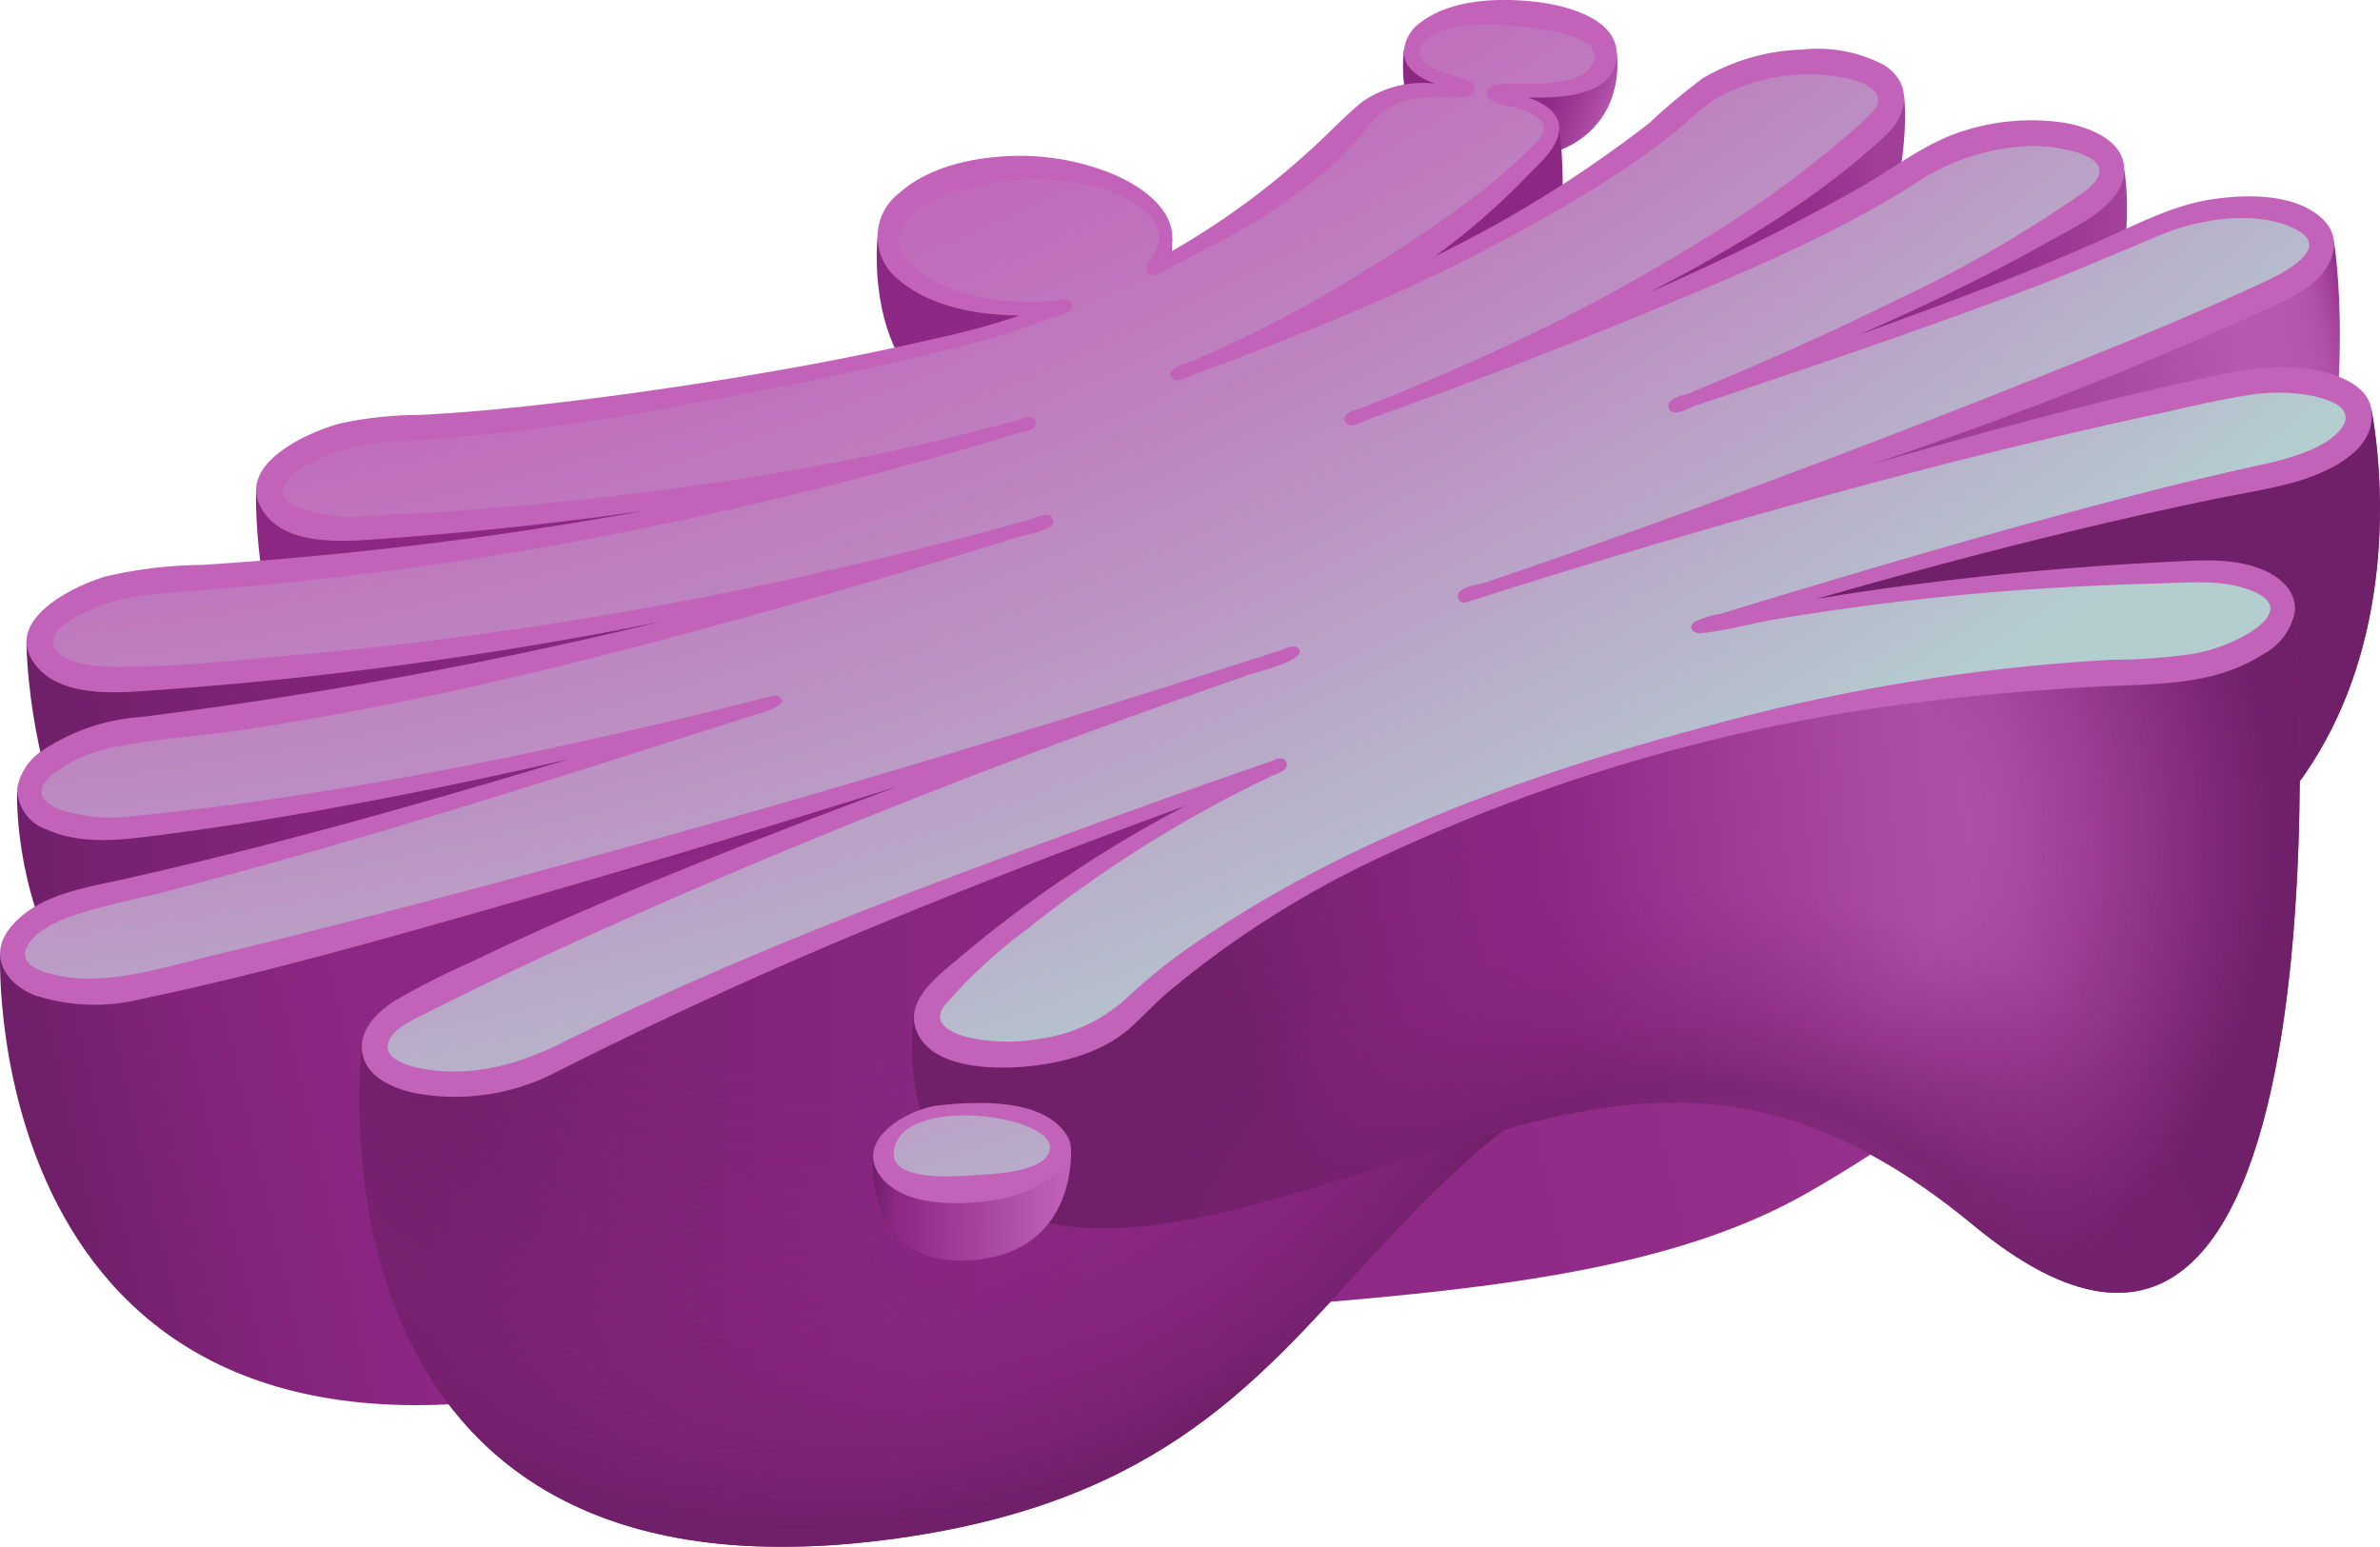 <svg id="Layer_1" data-name="Layer 1" xmlns="http://www.w3.org/2000/svg" xmlns:xlink="http://www.w3.org/1999/xlink" viewBox="0 0 183.342 119.154"><defs><style>.cls-1{fill:url(#linear-gradient);}.cls-2{fill:url(#linear-gradient-2);}.cls-3{fill:url(#linear-gradient-3);}.cls-4{fill:#8c2783;}.cls-5{fill:url(#linear-gradient-4);}.cls-6{fill:url(#linear-gradient-5);}.cls-7{fill:url(#linear-gradient-6);}.cls-8{fill:url(#linear-gradient-7);}.cls-9{mask:url(#mask);}.cls-10{fill:url(#radial-gradient);}.cls-11{fill:url(#linear-gradient-8);}.cls-12{fill:url(#radial-gradient-2);}.cls-13{opacity:0.7;fill:url(#radial-gradient-3);}.cls-14{fill:url(#linear-gradient-9);}.cls-15{fill:url(#radial-gradient-4);}.cls-16{fill:url(#radial-gradient-5);}.cls-17{fill:#c263b9;}</style><linearGradient id="linear-gradient" x1="166.786" y1="80.003" x2="231.125" y2="80.003" gradientTransform="translate(-422.802 26.89) scale(2.71 1.141)" gradientUnits="userSpaceOnUse"><stop offset="0" stop-color="#fff"/><stop offset="0.133" stop-color="#fbfbfb"/><stop offset="0.26" stop-color="#f0f0f0"/><stop offset="0.384" stop-color="#ddd"/><stop offset="0.506" stop-color="#c2c2c2"/><stop offset="0.627" stop-color="#9f9f9f"/><stop offset="0.748" stop-color="#747474"/><stop offset="0.868" stop-color="#414141"/><stop offset="0.984" stop-color="#080808"/><stop offset="1"/></linearGradient><linearGradient id="linear-gradient-2" x1="74.451" y1="72.619" x2="97.212" y2="72.619" gradientTransform="translate(1.718 -7.338) rotate(0.251)" gradientUnits="userSpaceOnUse"><stop offset="0" stop-color="#8c2783"/><stop offset="0.555" stop-color="#8e2985"/><stop offset="0.755" stop-color="#94308b"/><stop offset="0.897" stop-color="#9e3b95"/><stop offset="1" stop-color="#ab4aa2"/></linearGradient><linearGradient id="linear-gradient-3" x1="114.983" y1="51.071" x2="130.181" y2="57.33" gradientTransform="translate(1.718 -7.338) rotate(0.251)" gradientUnits="userSpaceOnUse"><stop offset="0.626" stop-color="#8c2783"/><stop offset="0.728" stop-color="#902c87"/><stop offset="0.847" stop-color="#9d3a94"/><stop offset="0.974" stop-color="#b251a9"/><stop offset="1" stop-color="#b757ae"/></linearGradient><linearGradient id="linear-gradient-4" x1="11.548" y1="102.733" x2="154.798" y2="82.549" gradientTransform="translate(1.718 -7.338) rotate(0.251)" gradientUnits="userSpaceOnUse"><stop offset="0" stop-color="#701f69"/><stop offset="0.048" stop-color="#782170"/><stop offset="0.166" stop-color="#83257b"/><stop offset="0.331" stop-color="#8a2681"/><stop offset="0.789" stop-color="#8c2783"/><stop offset="0.915" stop-color="#8e2985"/><stop offset="0.961" stop-color="#94308b"/><stop offset="0.993" stop-color="#9e3b95"/><stop offset="1" stop-color="#a13f98"/></linearGradient><linearGradient id="linear-gradient-5" x1="8.411" y1="97.168" x2="170.751" y2="97.168" gradientTransform="translate(1.718 -7.338) rotate(0.251)" gradientUnits="userSpaceOnUse"><stop offset="0" stop-color="#701f69"/><stop offset="0.041" stop-color="#782170"/><stop offset="0.142" stop-color="#83257b"/><stop offset="0.282" stop-color="#8a2681"/><stop offset="0.674" stop-color="#8c2783"/><stop offset="0.863" stop-color="#8e2985"/><stop offset="0.932" stop-color="#94308b"/><stop offset="0.98" stop-color="#9e3b95"/><stop offset="1" stop-color="#a5439c"/></linearGradient><linearGradient id="linear-gradient-6" x1="11.243" y1="139.368" x2="194.988" y2="96.666" gradientTransform="translate(1.718 -7.338) rotate(0.251)" gradientUnits="userSpaceOnUse"><stop offset="0" stop-color="#701f69"/><stop offset="0.076" stop-color="#83247b"/><stop offset="0.135" stop-color="#8c2783"/><stop offset="0.558" stop-color="#8e2985"/><stop offset="0.71" stop-color="#94308b"/><stop offset="0.819" stop-color="#9e3b95"/><stop offset="0.906" stop-color="#ad4ca4"/><stop offset="0.95" stop-color="#b858af"/><stop offset="0.973" stop-color="#b656ad"/><stop offset="0.982" stop-color="#b04fa7"/><stop offset="0.988" stop-color="#a5439c"/><stop offset="0.993" stop-color="#96328d"/><stop offset="0.995" stop-color="#8c2783"/></linearGradient><linearGradient id="linear-gradient-7" x1="40.049" y1="122.976" x2="195.511" y2="122.152" gradientTransform="translate(1.718 -7.338) rotate(0.251)" gradientUnits="userSpaceOnUse"><stop offset="0" stop-color="#701f69"/><stop offset="0.104" stop-color="#7d2375"/><stop offset="0.245" stop-color="#882680"/><stop offset="0.401" stop-color="#8c2783"/><stop offset="0.619" stop-color="#8e2985"/><stop offset="0.722" stop-color="#95318c"/><stop offset="0.801" stop-color="#a03e97"/><stop offset="0.867" stop-color="#b150a8"/><stop offset="0.89" stop-color="#b858af"/><stop offset="0.923" stop-color="#b555ac"/><stop offset="0.953" stop-color="#ab4aa2"/><stop offset="0.981" stop-color="#9b3892"/><stop offset="1" stop-color="#8c2783"/></linearGradient><mask id="mask" x="16.15" y="21.53" width="183.862" height="112.457" maskUnits="userSpaceOnUse"><g transform="translate(-8.338 -40.421)"><rect class="cls-1" x="29.23" y="89.009" width="174.376" height="58.338" transform="translate(-32.398 44.877) rotate(-19.207)"/></g></mask><radialGradient id="radial-gradient" cx="68.362" cy="102.429" r="63.182" gradientTransform="translate(1.718 -7.338) rotate(0.251)" gradientUnits="userSpaceOnUse"><stop offset="0.432" stop-color="#8c2783" stop-opacity="0"/><stop offset="0.548" stop-color="#8b2782" stop-opacity="0.032"/><stop offset="0.654" stop-color="#882680" stop-opacity="0.131"/><stop offset="0.756" stop-color="#84257b" stop-opacity="0.296"/><stop offset="0.855" stop-color="#7d2375" stop-opacity="0.528"/><stop offset="0.951" stop-color="#75206e" stop-opacity="0.824"/><stop offset="1" stop-color="#701f69"/></radialGradient><linearGradient id="linear-gradient-8" x1="81.353" y1="130.188" x2="187.577" y2="118.739" gradientTransform="translate(1.718 -7.338) rotate(0.251)" gradientUnits="userSpaceOnUse"><stop offset="0" stop-color="#701f69"/><stop offset="0.438" stop-color="#8c2783"/><stop offset="0.535" stop-color="#a03d97"/><stop offset="0.682" stop-color="#b959b0"/><stop offset="0.767" stop-color="#c263b9"/><stop offset="0.84" stop-color="#bf60b6"/><stop offset="0.894" stop-color="#b757ae"/><stop offset="0.942" stop-color="#a947a0"/><stop offset="0.985" stop-color="#94308b"/><stop offset="1" stop-color="#8c2783"/></linearGradient><radialGradient id="radial-gradient-2" cx="140.945" cy="111.453" r="42.149" gradientTransform="translate(1.718 -7.338) rotate(0.251)" gradientUnits="userSpaceOnUse"><stop offset="0.415" stop-color="#8c2783" stop-opacity="0.3"/><stop offset="1" stop-color="#701f69"/></radialGradient><radialGradient id="radial-gradient-3" cx="138.039" cy="149.704" r="44.629" gradientTransform="matrix(1, 0.004, -0.003, 0.765, 1.564, 27.803)" gradientUnits="userSpaceOnUse"><stop offset="0" stop-color="#8c2783" stop-opacity="0"/><stop offset="0.549" stop-color="#701f69"/><stop offset="1" stop-color="#8c2783" stop-opacity="0"/></radialGradient><linearGradient id="linear-gradient-9" x1="74.461" y1="140.134" x2="89.724" y2="140.134" gradientTransform="translate(1.718 -7.338) rotate(0.251)" gradientUnits="userSpaceOnUse"><stop offset="0" stop-color="#701f69"/><stop offset="0.111" stop-color="#8c2783"/><stop offset="1" stop-color="#c263b9"/></linearGradient><radialGradient id="radial-gradient-4" cx="-18.421" cy="-177.396" r="346.014" gradientUnits="userSpaceOnUse"><stop offset="0.711" stop-color="#c263b9"/><stop offset="0.75" stop-color="#c06fbc"/><stop offset="0.821" stop-color="#bc8ec2"/><stop offset="0.914" stop-color="#b6c0cd"/><stop offset="0.938" stop-color="#b4ced0"/></radialGradient><radialGradient id="radial-gradient-5" cx="-18.421" cy="-177.396" r="346.014" gradientUnits="userSpaceOnUse"><stop offset="0.814" stop-color="#c263b9"/><stop offset="0.999" stop-color="#b4ced0"/></radialGradient></defs><title>R-ICO-013593</title><g id="R-ICO-012786"><g id="_3D" data-name="3D"><path class="cls-2" d="M75.937,58.673l22.7.118s.351,13.795-12.489,13.795C74.434,72.586,75.937,58.673,75.937,58.673Z" transform="translate(-8.338 -40.421)"/><path class="cls-3" d="M116.488,44.258l16.383.17s1.5,8.54-9.9,8.49C115.265,52.885,116.488,44.258,116.488,44.258Z" transform="translate(-8.338 -40.421)"/><path class="cls-4" d="M28.064,78.2c36.266-.846,69.616-9.187,100.38-27.958,0,0,8.472,51.444-68.526,59.756C26.809,113.568,28.064,78.2,28.064,78.2Z" transform="translate(-8.338 -40.421)"/><path class="cls-5" d="M10.375,89.834c46.965,1.542,113.871-23.3,144.635-42.076,0,0,7.171,49.379-111.956,71.79C10.328,125.705,10.375,89.834,10.375,89.834Z" transform="translate(-8.338 -40.421)"/><path class="cls-6" d="M9.655,101.427c46.965,1.542,131.563-29.146,162.327-47.917,0,0,11.186,58.409-130.323,73.251C8.54,130.234,9.655,101.427,9.655,101.427Z" transform="translate(-8.338 -40.421)"/><path class="cls-7" d="M8.346,113.9c46.965,1.542,149.013-36.154,179.777-54.925,0,0,7.812,45.714-40.579,73.353-19.9,11.365-54.067,6.6-94.673,14.963C6.649,156.8,8.346,113.9,8.346,113.9Z" transform="translate(-8.338 -40.421)"/><path class="cls-8" d="M36.213,121.054C70.92,103.414,152.386,78.609,191,71.9c0,0,7.981,36.9-30.857,42-53.025,6.962-41.544,39.252-82.663,45.021C30.75,165.471,36.213,121.054,36.213,121.054Z" transform="translate(-8.338 -40.421)"/><g class="cls-9"><path class="cls-10" d="M36.213,121.054C70.92,103.414,152.386,78.609,191,71.9c0,0,7.981,36.9-30.857,42-53.025,6.962-41.544,39.252-82.663,45.021C30.75,165.471,36.213,121.054,36.213,121.054Z" transform="translate(-8.338 -40.421)"/></g><path class="cls-11" d="M78.744,118.679c37.306-17.957,51.172-29.139,106.39-31.447,0,0,5.383,72.515-24.8,47.551-20.818-17.216-34.9-6.6-57.279-1.093C75.1,140.564,78.744,118.679,78.744,118.679Z" transform="translate(-8.338 -40.421)"/><path class="cls-12" d="M78.744,118.679c37.306-17.957,51.172-29.139,106.39-31.447,0,0,5.383,72.515-24.8,47.551-20.818-17.216-34.9-6.6-57.279-1.093C75.1,140.564,78.744,118.679,78.744,118.679Z" transform="translate(-8.338 -40.421)"/><path class="cls-13" d="M78.744,118.679c37.306-17.957,51.172-29.139,106.39-31.447,0,0,5.383,72.515-24.8,47.551-20.818-17.216-34.9-6.6-57.279-1.093C75.1,140.564,78.744,118.679,78.744,118.679Z" transform="translate(-8.338 -40.421)"/><path class="cls-14" d="M75.6,129.57l15.233-.76s.667,8.1-7.682,8.689S75.6,129.57,75.6,129.57Z" transform="translate(-8.338 -40.421)"/></g><g id="FILL"><path class="cls-15" d="M189.937,71.9c-.794-1.92-5.024-2.749-9.448-1.849-16.114,3.276-37.57,9.286-59.366,16.321,26.863-9.028,50.822-17.919,63.009-23.784,3.529-1.7,4.136-4.1,1.349-5.376s-7.9-.924-11.431.774c-7.335,3.53-20.589,8.281-36.71,13.722,14.068-5.707,25.337-11.18,31.839-15.584,2.85-1.931,2.345-4.208-1.132-5.086a16.184,16.184,0,0,0-11.454,1.908c-7.71,5.223-24.256,12.553-44.187,19.757,18.06-7.016,32.544-15.063,40.672-22.72,2.183-2.056.77-4.144-3.16-4.663s-8.884.729-11.068,2.786c-7.37,6.942-22.041,14.69-39.86,21.134,12.149-4.648,21.664-10.476,27.983-17.25,3.432-3.679-4.058-3.922-3.582-4.442.532-.581,7.009.869,8.467-2.089.923-1.872-1.673-3.663-6.349-4.012-4.289-.321-7.376.631-8.187,2.15-1.49,2.79,4.377,3.242,4.139,3.61-.46.712-5.487-.887-8,2a51.823,51.823,0,0,1-16.373,11.92,3.409,3.409,0,0,0,1.046-2.338c0-2.993-4.794-5.419-10.708-5.419s-10.708,2.426-10.708,5.419,4.794,5.419,10.708,5.419a20.582,20.582,0,0,0,3.043-.223L90.433,64q-2,.757-4.121,1.457c-6.6,2.186-32.779,7.523-47.895,8.026-4.452.148-8.579,2.152-9.226,4.259a1.908,1.908,0,0,0,.887,2.186c1.181.854,3.346,1.33,5.995,1.184,19.5-1.076,36.942-3.866,51.57-8.088a286.677,286.677,0,0,1-66.9,12.1c-4.449.247-8.577,2.155-9.22,4.262a1.908,1.908,0,0,0,.888,2.183c1.182.855,3.349,1.331,6,1.184A323.322,323.322,0,0,0,89.026,80.579C64.862,88.156,39.013,94.549,19,96.678c-4.493.478-8.256,2.541-8.406,4.607a2,2,0,0,0,.966,1.766c1.33.962,3.9,1.431,6.9,1.112,13.852-1.473,31.007-4.849,49.59-9.68C48.424,100.751,29.8,106.35,15.59,109.559c-4.382.989-7.122,3.313-6.121,5.189a2.538,2.538,0,0,0,.772.844c1.694,1.226,5.329,1.586,8.976.762,22.118-4.994,56.476-15.093,88.795-25.641-26.82,9.106-52.63,19.255-68.019,27.239-2.923,1.517-3.588,3.5-1.821,4.779a4.832,4.832,0,0,0,1.031.553c2.953,1.186,8.094.723,11.483-1.035,12.762-6.621,33.766-15.022,56.3-22.917-11.642,5.505-20.812,11.972-26.4,17.7-1.248,1.278-1.118,2.542.1,3.426a7.417,7.417,0,0,0,3.49,1.123c4.012.437,8.907-.892,10.935-2.968,6.057-6.2,17.279-12.544,30.788-17.4a157.536,157.536,0,0,1,48.491-9.09c4.4-.117,8.711-1.929,9.627-4.047s-1.907-3.74-6.309-3.623a218.158,218.158,0,0,0-38.6,4.314c16.514-5.075,32.151-9.3,44.254-11.757C187.787,76.107,190.73,73.82,189.937,71.9Z" transform="translate(-8.338 -40.421)"/><path class="cls-16" d="M83.6,126c-3.13-.014-5.588.159-6.881,2.443s1.45,3.579,5.206,3.6,7.058-.977,7.8-2.256S89.834,126.025,83.6,126Z" transform="translate(-8.338 -40.421)"/></g><g id="STROKE"><path class="cls-17" d="M89.81,127.042c-2.1-1.961-6.464-1.764-9.161-1.471-2.314.251-6.647,2.67-4.446,5.509,1.9,2.454,6.529,2.2,9.216,1.7C87.67,132.372,93.083,129.983,89.81,127.042Zm-.643,2.1c-.571,1.652-4.576,1.729-5.9,1.819-1.264.087-6.24.486-6.084-1.74C77.516,124.524,90.225,126.374,89.168,129.142Z" transform="translate(-8.338 -40.421)"/><path class="cls-17" d="M191.042,72.33c0-2.5-3.495-3.36-5.389-3.56a21.3,21.3,0,0,0-6.707.6c-5.425,1.155-10.808,2.5-16.163,3.942-3.418.921-6.824,1.885-10.226,2.862a315.053,315.053,0,0,0,30.061-11.79,23.292,23.292,0,0,0,3.365-1.743c1.829-1.258,3.156-3.7,1.148-5.467-2.043-1.794-5.457-1.782-7.994-1.459-3.039.387-5.59,1.695-8.341,2.937-6.267,2.829-12.735,5.212-19.2,7.544,4.875-2.179,9.739-4.435,14.387-7.069,2.008-1.138,5.621-2.7,5.969-5.218.358-2.59-2.663-3.719-4.688-4.047a17.168,17.168,0,0,0-7.462.579c-2.934.858-5.382,2.806-8,4.324a171.487,171.487,0,0,1-16.306,8.13c6.375-3.349,12.808-7.1,18.107-12.046,1.726-1.611,2.086-4-.135-5.421a10.963,10.963,0,0,0-6.29-1.188,15.99,15.99,0,0,0-7.7,2.23,50.961,50.961,0,0,0-4.127,3.46,93.889,93.889,0,0,1-16.5,10.252,53.414,53.414,0,0,0,7.128-6.2c.869-.894,2.161-1.981,2.427-3.258.321-1.542-1.133-2.38-2.377-2.8,2.265.068,6.7,0,6.849-3.193.143-2.965-4.122-3.943-6.341-4.183-2.773-.3-6.353-.188-8.692,1.547a3.027,3.027,0,0,0-1.361,2.281c-.019,1.354,1.282,2.089,2.4,2.484a8.254,8.254,0,0,0-5.59,1.391c-1.418,1.149-2.673,2.533-4.039,3.747a59.5,59.5,0,0,1-10.806,7.859c1.015-2.962-2.1-5.079-4.432-6.048a18.981,18.981,0,0,0-8.625-1.325c-2.727.205-5.73.963-7.813,2.835a4.211,4.211,0,0,0,.01,6.671c2.476,2.112,6.163,2.712,9.312,2.738a63.2,63.2,0,0,1-6.844,1.85q-5.869,1.346-11.8,2.377-7.938,1.391-15.936,2.365c-3.851.462-7.723.869-11.6,1.062a29.864,29.864,0,0,0-6.136.646c-2.481.648-8.185,3.17-6.042,6.674,1.774,2.9,6.451,2.422,9.3,2.22q10.026-.712,19.985-2.135c-7.773,1.43-15.612,2.51-23.477,3.291-3.5.347-7,.646-10.511.862a33.754,33.754,0,0,0-7.352.885c-2.478.714-7.982,3.394-5.465,6.759,1.916,2.562,6.128,2.234,8.927,2.034,4.144-.3,8.281-.659,12.411-1.118Q45.8,91.007,59.079,88.349a356.51,356.51,0,0,1-39.827,7.3,15.648,15.648,0,0,0-7.662,2.6,4.412,4.412,0,0,0-1.921,2.873,3.313,3.313,0,0,0,2.266,3.193c2.475,1.136,5.322.86,7.938.535q4.738-.59,9.447-1.38c7.658-1.272,15.268-2.825,22.833-4.564-11.313,3.411-22.7,6.645-34.236,9.232-3.025.679-6.7,1.18-8.774,3.727-1.765,2.163-.37,4.366,1.917,5.242a14.952,14.952,0,0,0,8.193.266c8.78-1.83,17.469-4.282,26.091-6.729,10.781-3.06,21.506-6.31,32.2-9.658-7.789,2.892-15.541,5.881-23.185,9.137q-4.957,2.112-9.819,4.45a59.147,59.147,0,0,0-5.71,2.894c-1.362.847-2.841,2.24-2.591,4,.268,1.89,2.336,2.774,3.973,3.143A16.9,16.9,0,0,0,51.2,123.005q10.937-5.532,22.217-10.275c8.66-3.644,17.432-7.007,26.253-10.237a95.479,95.479,0,0,0-17.208,11.518c-1.48,1.284-4.286,3.2-3.617,5.534.889,3.1,5.63,3.254,8.184,3.065,2.935-.217,6.231-1.052,8.461-3.081.915-.832,1.751-1.739,2.684-2.555a74.734,74.734,0,0,1,17.574-11.013A135.952,135.952,0,0,1,156.3,94.509c4.372-.559,8.76-.913,13.158-1.172,4.492-.264,9.279.042,13.229-2.525a4.691,4.691,0,0,0,2.439-3.3c.115-1.6-1.183-2.678-2.531-3.223-2.209-.894-4.615-.715-6.941-.6-7.372.351-14.737,1.04-22.047,2.053q-2.654.368-5.3.807c6.759-1.947,13.555-3.767,20.4-5.4q4.909-1.171,9.848-2.209c2.076-.437,4.211-.75,6.263-1.3C187.227,76.994,191.184,75.393,191.042,72.33ZM123.748,47.876h0Zm65.224,25.08c-.68,1.474-2.789,2.251-4.219,2.7-1.032.327-2.1.54-3.151.774-3.26.723-6.5,1.522-9.734,2.367-7.6,1.985-15.146,4.149-22.67,6.394q-2.827.843-5.649,1.7-1.323.4-2.645.807a6.923,6.923,0,0,0-2.056.652c-.577.487.02.9.538.847,1.9-.182,3.828-.745,5.713-1.064q2.865-.485,5.744-.88,5.895-.812,11.828-1.279c3.969-.31,7.944-.5,11.924-.607,2.359-.061,5-.347,7.222.573.553.229,1.411.644,1.414,1.349,0,.741-.868,1.378-1.41,1.749a12.485,12.485,0,0,1-4.773,1.786,45.127,45.127,0,0,1-6.092.423,147.978,147.978,0,0,0-31.017,5.092c-13.63,3.617-27.45,8.571-39.2,16.519a43.073,43.073,0,0,0-5.49,4.34,12.37,12.37,0,0,1-6.9,3.253,13.712,13.712,0,0,1-5.519-.141c-1.2-.316-2.789-1.068-1.731-2.433a40.045,40.045,0,0,1,6.533-6.015,96.66,96.66,0,0,1,18.634-11.648c.327-.16,1.468-.447,1.16-1.1-.253-.532-.949-.13-1.3-.009q-5.584,1.931-11.138,3.947c-14.57,5.287-29.29,10.688-43.176,17.613-3.259,1.625-6.636,2.675-10.327,2.177-.929-.125-3.461-.556-3.272-1.926.156-1.127,1.807-1.865,2.69-2.312,6.491-3.286,13.107-6.3,19.781-9.2,14.435-6.258,29.131-11.891,43.994-17.045.508-.176,4.552-1.144,3.677-2-.356-.348-1.035.052-1.38.163q-1.5.482-3.006.961Q98.4,93.272,92.815,95.01q-11.345,3.533-22.753,6.856-14.972,4.337-30.047,8.3c-5.139,1.342-10.284,2.656-15.449,3.9-3.5.84-7.195,2.063-10.808,1.658-1.035-.116-4.134-.636-3.382-2.286.664-1.458,2.823-2.235,4.217-2.681,2.1-.671,4.3-1.082,6.43-1.633,15.295-3.96,30.351-8.827,45.4-13.617.058-.018,3.195-.795,1.8-1.476-.2-.1-.486.03-.658.072-.956.234-1.908.485-2.863.723q-2.866.714-5.74,1.39c-7.662,1.8-15.37,3.417-23.131,4.734q-5.814.987-11.666,1.722-2.791.348-5.592.617a12.5,12.5,0,0,1-5.36-.424c-.573-.206-1.411-.544-1.627-1.175-.23-.672.435-1.316.905-1.7a11.436,11.436,0,0,1,4.967-2.077c3.11-.621,6.332-.78,9.469-1.248,15.566-2.321,30.851-6.354,45.956-10.711q5.686-1.64,11.343-3.377,1.414-.434,2.827-.873a8.252,8.252,0,0,0,2.2-.7.494.494,0,0,0-.173-.911c-.438-.1-1.192.3-1.608.415-6.538,1.827-13.134,3.411-19.766,4.856a307.687,307.687,0,0,1-39.654,5.774,102.01,102.01,0,0,1-10.9.654c-1.268-.031-3.9-.159-4.6-1.476-.68-1.268,1.778-2.486,2.629-2.873,2.536-1.152,5.253-1.31,7.985-1.5A276.833,276.833,0,0,0,67.1,79.073q5.758-1.34,11.46-2.906,2.85-.783,5.685-1.619,1.329-.391,2.655-.793c.3-.09.894-.133,1.117-.425a.5.5,0,0,0,.005-.609C87.7,72.308,87,72.7,86.639,72.8q-5.576,1.545-11.246,2.72a252.02,252.02,0,0,1-38.722,4.623,11.232,11.232,0,0,1-5.463-.687c-.61-.3-1.281-.751-1.041-1.5a3.621,3.621,0,0,1,1.6-1.605,15.293,15.293,0,0,1,7.425-1.916,172.1,172.1,0,0,0,20.349-2.546c7.681-1.36,15.366-2.871,22.922-4.818,1.532-.395,3.061-.818,4.554-1.342.737-.259,1.472-.522,2.208-.784.418-.148,1.77-.378,1.722-1-.06-.772-1.527-.324-2-.3a19.76,19.76,0,0,1-3.083-.054,15.34,15.34,0,0,1-5.235-1.355c-1.318-.637-3.184-1.825-3.042-3.523.131-1.557,1.907-2.542,3.177-3.088a19.669,19.669,0,0,1,10.915-1.053,9.75,9.75,0,0,1,4.787,2.041,3.159,3.159,0,0,1,1.154,2.033c.075.983-.515,1.361-.887,2.142-.179.376-.133.787.377.819.535.034,1.367-.616,1.828-.841q1.311-.64,2.594-1.334a46.358,46.358,0,0,0,9.362-6.206,28.677,28.677,0,0,0,3.115-3.381,5.146,5.146,0,0,1,3.6-1.857,20.935,20.935,0,0,1,2.531-.086c.482,0,1.43.1,1.723-.435.422-.765-.717-.974-1.193-1.117-.964-.29-3.782-1.014-2.758-2.523.878-1.293,3.06-1.448,4.46-1.509,1.26-.055,9.859.272,8.709,2.91-.632,1.451-2.978,1.578-4.3,1.643-.986.049-2.046-.088-3.025.059-.463.07-1.132.34-.793.949.324.583,1.888.737,2.435.927a3.35,3.35,0,0,1,1.755,1.014c.425.7-.326,1.432-.791,1.894a45.338,45.338,0,0,1-4.224,3.7,90.687,90.687,0,0,1-8.179,5.55,95.252,95.252,0,0,1-13.845,7.3c-.342.139-2.13.562-1.493,1.286.38.432,1.175-.092,1.541-.225q5.392-1.954,10.685-4.168A139.381,139.381,0,0,0,130.92,55.081c1.287-.808,2.57-1.625,3.807-2.509s2.459-1.8,3.61-2.8a15.084,15.084,0,0,1,2.355-1.848,14.564,14.564,0,0,1,10.261-1.387c1.229.331,2.828,1.1,1.675,2.456a15.625,15.625,0,0,1-1.456,1.372,78.82,78.82,0,0,1-10.322,7.686,145.275,145.275,0,0,1-19.84,10.537q-2.576,1.144-5.184,2.214-1.3.536-2.613,1.055c-.323.128-.987.217-1.2.55a.5.5,0,0,0,.025.61c.385.436,1.205-.106,1.571-.238,7.418-2.675,14.8-5.46,22.083-8.479,6.824-2.827,13.835-5.728,20.1-9.683a16.8,16.8,0,0,1,7.452-2.824,12.044,12.044,0,0,1,5.225.41c.6.212,1.547.6,1.588,1.353s-.86,1.415-1.385,1.8A98.318,98.318,0,0,1,154,63.74c-3.425,1.693-6.9,3.284-10.4,4.8q-2.548,1.106-5.115,2.166c-.4.164-1.57.336-1.626.953a.494.494,0,0,0,.455.527c.435.075,1.181-.358,1.589-.5l2.811-.943c3.748-1.259,7.493-2.527,11.227-3.827s7.463-2.636,11.168-4.028c3.624-1.362,7.151-2.909,10.724-4.392,2.975-1.235,7.431-1.95,10.42-.377,2.754,1.45-1.076,3.362-2.524,4.035-5.131,2.384-10.373,4.538-15.625,6.64-14.661,5.869-29.426,11.429-44.379,16.513-.482.164-1.984.288-2.079.992a.493.493,0,0,0,.331.524c.2.083.481-.059.649-.111.939-.287,1.872-.6,2.809-.89q2.811-.883,5.629-1.741,11.272-3.434,22.652-6.49c7.168-1.911,14.382-3.684,21.634-5.247,2.347-.506,4.7-1.095,7.078-1.467a14.285,14.285,0,0,1,4.912.012C187.309,71.089,189.414,71.589,188.972,72.956Z" transform="translate(-8.338 -40.421)"/></g></g></svg>